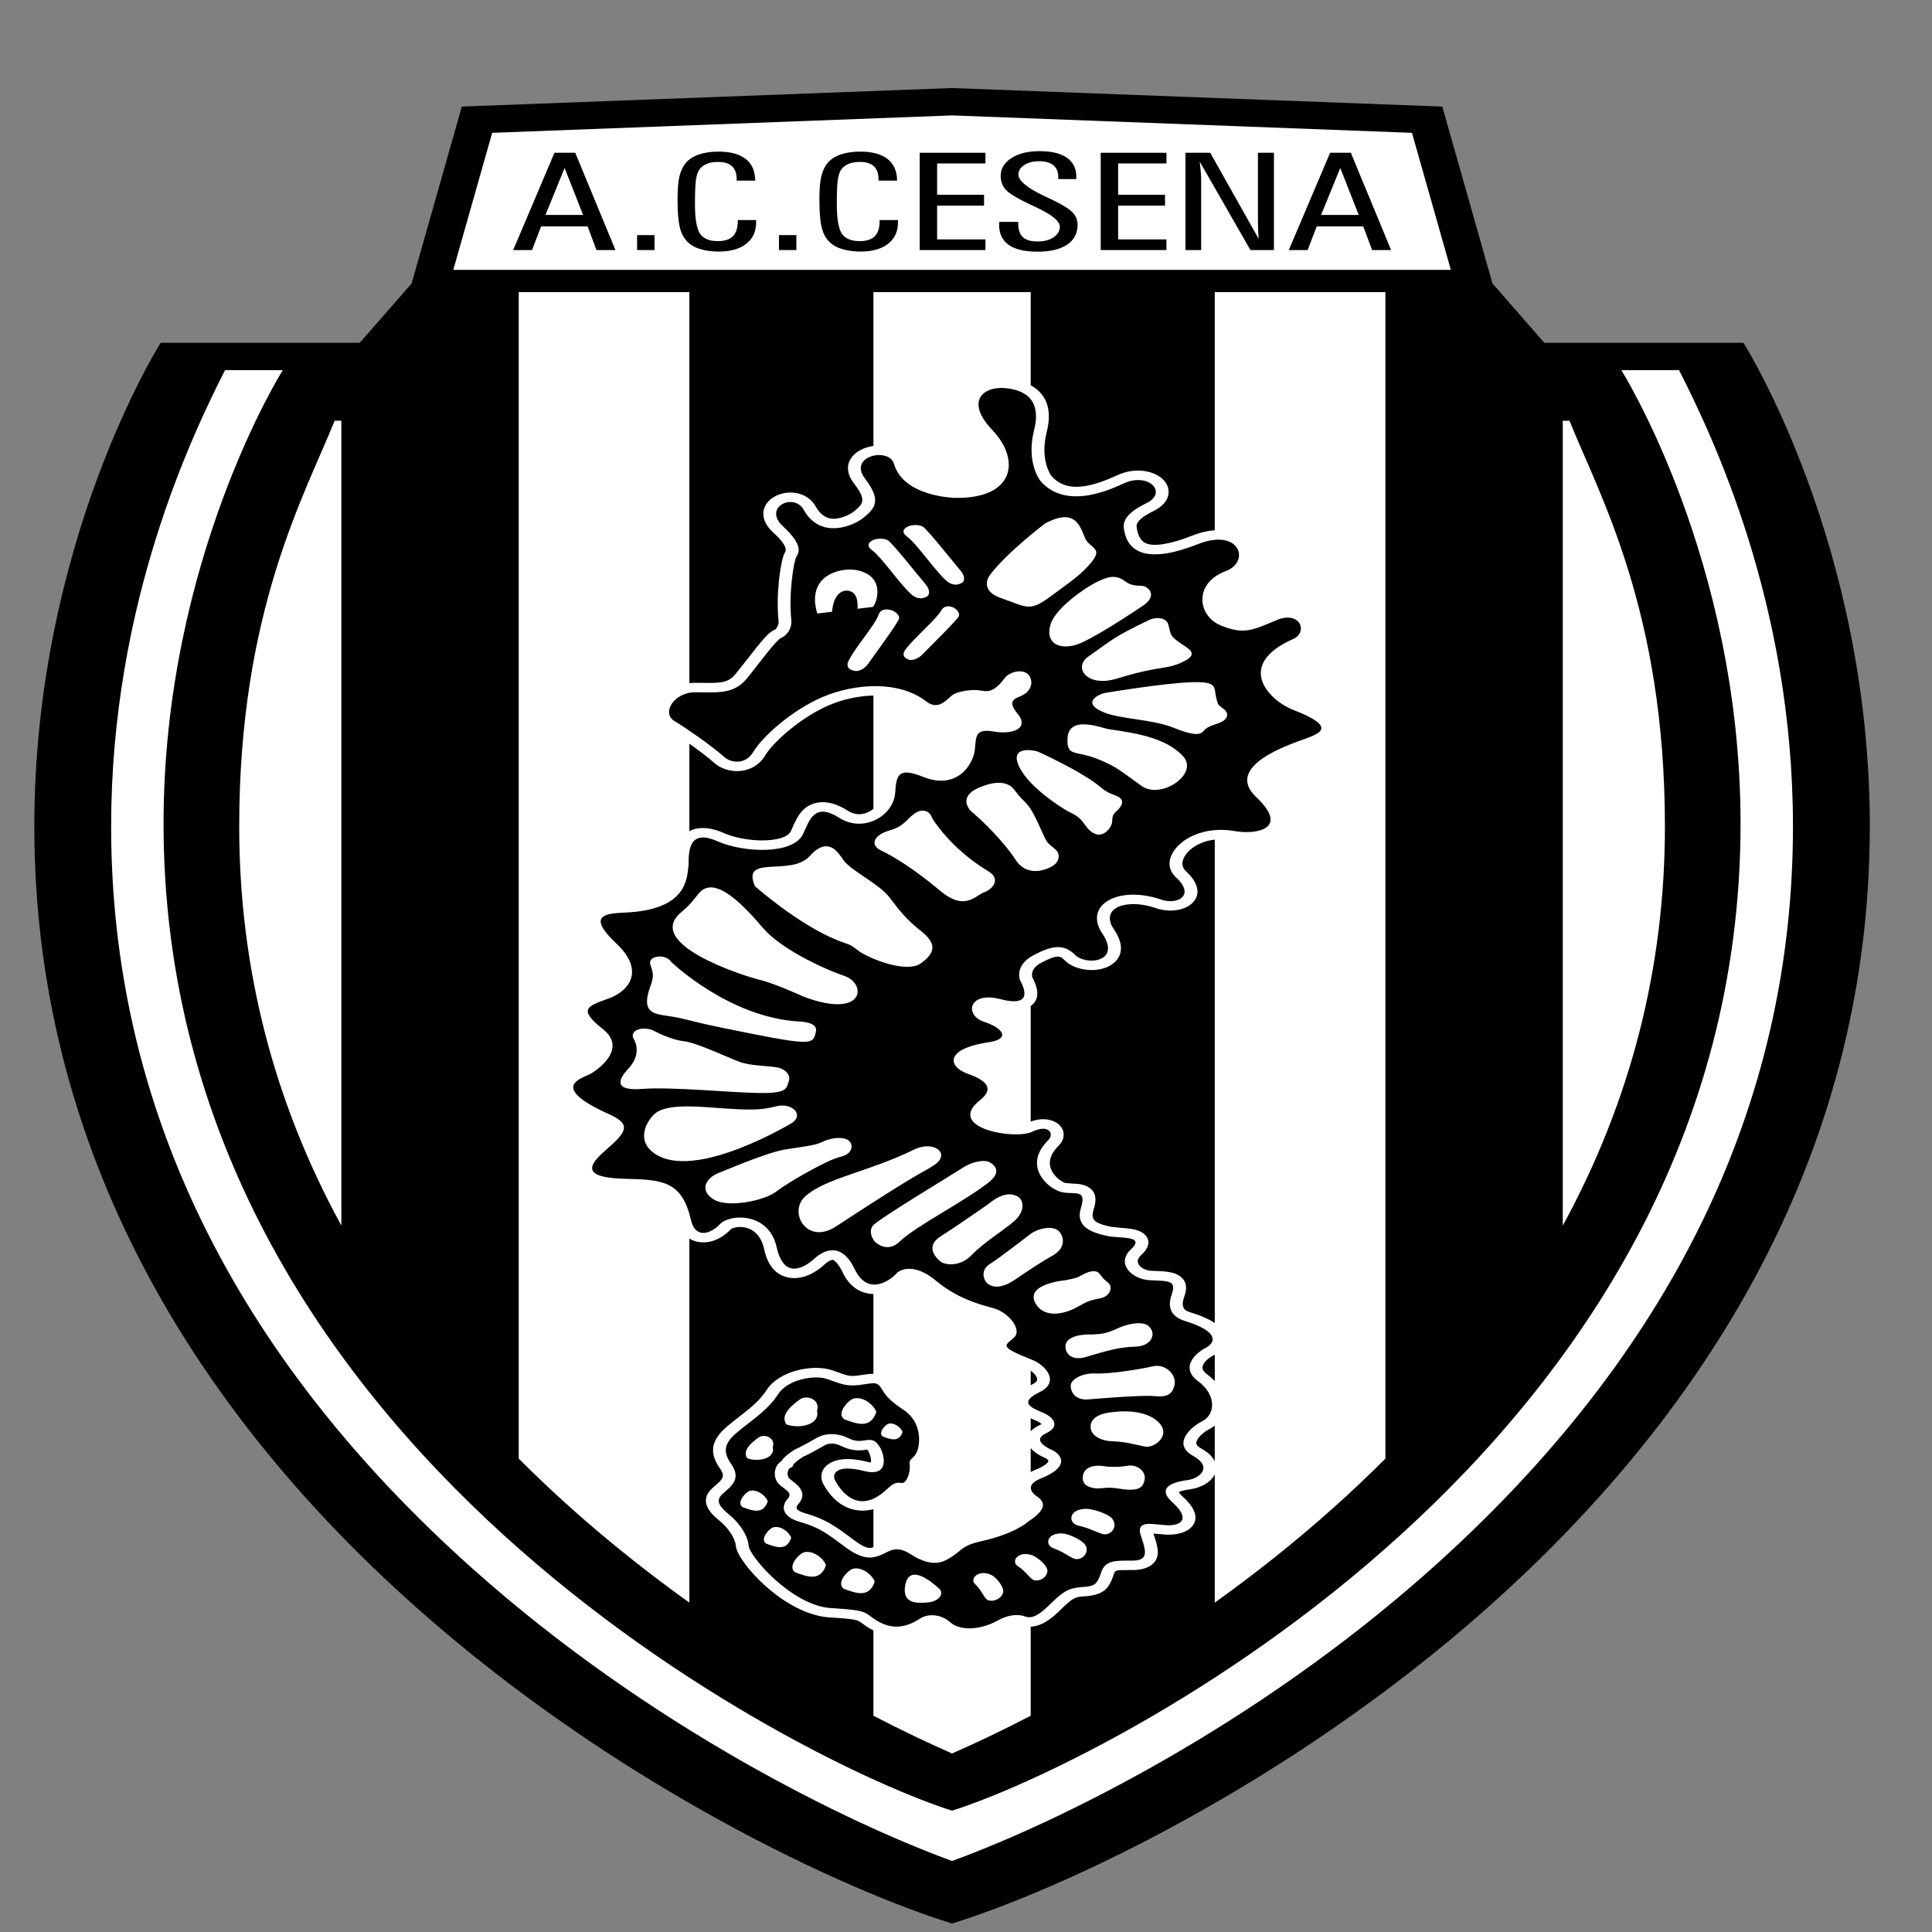 <svg height="1000" viewBox="0 0 1000 1000" width="1000" xmlns="http://www.w3.org/2000/svg"><rect x="0" y="0" width="1000" height="1000" fill="#808080" stroke="none"/><g transform="matrix(6.12 0 0 4.524 -1386.054 -1275.442)"><path d="m 307 502 c 17.973 -7.52 77.618 -47.829 77.618 -125.519 c 0 -32.546 -10.685 -55.33 -10.685 -55.33 h -16.84 l -4.387 -6.792 l -4.245 -20.236 L 307 292 l -41.462 2.123 l -4.245 20.236 l -4.388 6.792 h -16.839 c 0 0 -10.684 22.784 -10.684 55.33 c 0 77.69 59.646 117.999 77.618 125.519"/><path d="m 349.184 312.804 c -.936 -4.457 -2.729 -13 -3.287 -15.679 c -4.256 -.219 -38.598 -1.977 -38.896 -1.992 c -.299 .015 -34.641 1.773 -38.896 1.992 c -.561 2.678 -2.353 11.22 -3.288 15.677 z" fill="#fff"/><path d="m 307 494.844 c 8.721 -4.298 25.52 -15.283 40.542 -33.433 c 20.289 -24.513 30.577 -53.087 30.577 -84.93 c 0 -25.471 -6.822 -44.715 -9.633 -52.201 h -4.883 c 0 0 10.084 21.636 10.084 51.883 c 0 71.64 -54.446 107.726 -66.688 112.925 c -12.24 -5.199 -66.687 -41.285 -66.687 -112.925 c 0 -30.247 10.083 -51.883 10.083 -51.883 h -4.882 c -2.811 7.486 -9.634 26.729 -9.634 52.201 c 0 31.843 10.288 60.417 30.577 84.93 c 15.024 18.15 31.822 29.135 40.544 33.433" fill="#fff"/><path d="m 270.349 448.811 c 1.422 1.922 2.902 3.822 4.452 5.693 c 3.293 3.979 6.659 7.563 9.982 10.785 v -149.94 h -14.434 z m 73.299 -133.462 h -14.431 v 149.94 c 3.322 -3.223 6.688 -6.807 9.98 -10.785 c 1.551 -1.871 3.03 -3.771 4.452 -5.693 v -133.46 z m -43.299 162.88 c 2.406 1.689 4.649 3.131 6.651 4.317 c 2.002 -1.186 4.246 -2.628 6.65 -4.317 v -162.88 h -13.301 z" fill="#fff"/><path d="m 359.217 330.066 h -.566 v 92.085 c 5.74 -14.223 8.639 -29.485 8.639 -45.669 c -.001 -24.624 -5.528 -37.876 -8.073 -46.416 m -112.506 46.415 c 0 16.185 2.898 31.448 8.639 45.669 v -92.085 h -.567 c -2.546 8.541 -8.072 21.793 -8.072 46.416" fill="#fff"/><path d="m 308.56 326.638 c -.547 .927 -.822 2.572 .975 5.139 c 1.148 1.64 1.497 3.53 .865 4.701 c -.625 1.157 -2.064 1.361 -3.161 1.328 c -.14 -.005 -3.475 -.16 -4.09 -3.025 c -.201 -.94 -.869 -1.62 -1.787 -1.816 c -.999 -.214 -2.074 .195 -2.677 1.017 c -.655 .893 -.65 2.075 .012 3.242 c 1.103 1.943 .773 2.328 .049 3.172 c -.31 .363 -1.205 .99 -1.964 .869 c -.525 -.084 -.97 -.561 -1.325 -1.418 c -.393 -.949 -1.16 -1.534 -2.053 -1.566 c -.868 -.031 -1.692 .475 -2.1 1.291 c -.496 .992 -.288 2.21 .558 3.26 c 1.303 1.616 1.094 2.1 .982 2.36 c -.326 .768 -.762 4.62 -.519 7.759 c .041 .528 -.202 .938 -.306 1.012 c -.536 .307 -1.034 1.117 -2.319 3.355 l -.999 1.704 c -.629 1.023 -1.199 1.064 -2.755 1.035 l -.665 -.009 c -1.591 0 -2.712 1.151 -3.115 2.293 c -.403 1.138 -.144 2.26 .679 2.925 c .792 .64 2.956 2.634 4.098 4.005 c .531 .635 1.387 .972 2.184 .86 c .513 -.072 1.464 -.401 2.074 -1.784 c .654 -1.482 3.031 -4.386 5.419 -5.751 c 2.287 -1.308 5.467 -1.711 7.417 .332 c .498 .523 1.05 .775 1.64 .753 c .947 -.037 1.557 -.787 1.922 -1.237 l .172 -.206 c .201 -.185 1.061 -.35 1.384 -.258 c .897 .257 1.569 .005 2.114 -.461 c -.074 .122 -.145 .246 -.189 .401 c -.048 .173 -.068 .345 -.068 .512 c 0 .645 .314 1.238 .576 1.659 c .18 .287 .217 .462 .217 .514 v .008 c -.031 -.02 -.423 .1 -1.054 -.049 c -.312 -.073 -1.258 -.296 -2.006 .258 c -.753 .559 -.811 1.496 -.866 2.324 l -.033 .478 c -.076 .893 -.563 2.034 -1.248 2.407 c -.147 .079 -.595 .323 -1.505 -.165 c -.911 -.487 -1.963 -.917 -2.856 -.409 c -1.013 .577 -1.074 1.909 -1.126 3.083 c -.047 1.084 -.642 2.083 -1.447 2.431 c -.509 .22 -1.009 .122 -1.489 -.29 c -.356 -.306 -1.436 -1.236 -2.635 -.901 c -1.226 .344 -1.664 1.69 -2.052 2.876 l -.103 .317 c -.05 .146 -.199 .595 -.971 .881 c -1.258 .464 -3.367 .192 -4.702 -.608 c -1.079 -.647 -2.01 -.758 -2.769 -.329 c -1.301 .737 -1.306 2.616 -1.306 3.869 c -.001 -.014 -.019 .217 -.019 .217 c -.121 1.701 -.287 4.033 -4.398 4.254 c -.812 .045 -2.322 .128 -2.855 1.307 c -.557 1.23 .393 2.701 1.391 3.976 c .885 1.127 1.244 2.19 1.04 3.076 c -.154 .671 -.639 1.248 -1.329 1.584 l -.126 .061 c -1.031 .5 -2.006 .973 -2.201 2.03 c -.189 1.022 .476 1.981 1.533 3.109 c .406 .433 .571 .855 .52 1.328 c -.107 1 -1.13 1.994 -1.491 2.242 c -.003 .002 -.165 .098 -.165 .098 c -.533 .307 -1.642 .947 -1.656 2.238 c -.014 1.286 1.08 2.526 3.547 4.019 c .668 .403 .741 .614 .742 .616 c .029 .316 -.926 1.447 -1.439 2.056 c -.726 .86 -1.63 2.146 -1.092 3.353 c .562 1.262 2.234 1.483 3.795 1.532 c 2.833 .089 3.787 .117 4.411 3.778 c .288 1.697 1.093 2.225 1.717 2.365 c .926 .213 1.916 -.315 2.716 -1.444 c .105 -.147 .589 -.358 1.142 -.232 c .854 .196 1.451 1.068 1.68 2.455 c .117 .711 .471 2.872 2.056 3.289 c .986 .26 2.071 -.273 3.056 -1.496 c .325 -.408 .621 -.553 .684 -.541 c .003 0 .391 .141 .839 1.414 c .545 1.547 1.376 2.387 2.471 2.5 c 1.505 .151 2.684 -1.229 3.013 -1.775 c -.02 .029 .036 -.022 .169 -.018 c .134 .003 .636 .087 1.432 .987 c 1.961 2.219 4.012 2.975 5.239 3.427 c .733 .272 1.323 1.267 1.323 1.657 c 0 .027 -.003 .052 -.008 .072 c -.01 .003 -.159 .173 -.159 .173 c -.297 .334 -.689 .774 -.689 1.382 c 0 .082 .008 .167 .024 .256 c .15 .861 .948 1.375 2.731 2.342 c .469 .254 .896 .838 .914 1.248 v .036 c 0 .107 -.03 .304 -.381 .535 c -.631 .422 -1.457 1.089 -1.457 2.062 c 0 .022 0 .045 0 .065 c .043 1.089 1.08 1.673 1.766 2.06 c .316 .181 .421 .346 .44 .395 c -.022 0 -.082 .06 -.193 .129 c -.874 .547 -1.012 1.243 -1.012 1.624 c 0 .009 0 .017 0 .025 c .017 1.055 .985 1.776 1.561 2.115 c .078 .045 .228 .207 .228 .323 v .003 c -.004 .143 -.25 .545 -1.15 1.032 c -1.042 .564 -1.335 1.284 -1.4 1.79 c -.01 .081 -.015 .162 -.015 .244 c 0 .623 .3 1.242 .862 1.764 c .142 .133 .162 .195 .162 .197 c -.002 0 -.032 .33 -.862 1.064 l -.065 .058 l -.068 .082 c -.008 .011 -.955 1.149 -3.447 1.898 c -1.348 .402 -1.859 .891 -2.39 1.486 l -.376 .391 c -.698 .623 -.985 .879 -2.178 -.164 c -1.668 -1.459 -2.889 -.629 -3.476 -.229 l -.277 .178 c -.361 .2 -.649 .359 -1.694 -.684 l -.277 -.278 c -1.318 -1.327 -2.187 -2.201 -3.947 -2.873 c -.372 -.143 -.619 -.33 -.679 -.514 c -.013 -.039 -.017 -.079 -.017 -.119 c 0 -.129 .055 -.262 .113 -.35 c .272 -.407 .376 -.773 .376 -1.101 c 0 -.716 -.499 -1.235 -.813 -1.562 l -.283 -.301 c -.082 -.094 -.154 -.312 -.154 -.576 c 0 -.035 .002 -.073 .005 -.111 c .022 -.284 .118 -.453 .159 -.486 l .243 -.199 l .142 -.388 l -.035 .108 c .001 -.004 .159 -.307 .794 -.848 c .249 -.143 .736 -.463 1.838 -1.322 c .426 -.33 .979 -.18 1.323 .048 c .959 .644 1.608 .583 2.244 .457 c 0 0 .012 -.002 .014 -.002 c .055 .101 .111 .204 .111 .204 c .13 .293 .217 .783 .217 1.113 c 0 .064 -.015 .098 -.022 .146 c -.061 -.008 -.099 -.005 -.231 -.051 c -1.937 -.672 -2.93 -.198 -3.422 .316 c -.54 .565 -.676 1.42 -.354 2.229 c .409 1.018 1.335 2.758 2.948 2.994 c 1.109 .164 2.19 -.401 3.214 -1.682 c .001 0 .225 -.248 .348 -.388 c .414 .032 .768 -.088 1.046 -.343 c .678 -.62 .912 -2.092 .82 -2.913 c .014 -.027 .556 -1.003 .556 -1.003 c .394 -1.18 .564 -4.196 -1.425 -5.977 c -1.114 -.998 -1.332 -1.483 -1.522 -1.912 l -.244 -.492 c -.658 -1.148 -1.664 -.946 -2.33 -.813 l -.586 .108 c -.607 .092 -.807 -.007 -1.544 -.362 l -.51 -.242 c -1.677 -.773 -4.535 .055 -5.572 2.245 c -.584 1.235 -1.413 2.105 -2.372 3.114 l -.545 .576 c -1.231 1.32 -2.326 2.816 -1.028 5.291 c .48 .921 .193 1.257 -.376 1.925 l -.298 .36 c -1.247 1.604 .084 3.082 .654 3.715 c .629 .701 1.295 1.865 1.363 2.884 c .115 1.748 4.037 7.854 7.981 8.163 c 2.204 .174 2.326 .298 2.619 .6 l .566 .533 c 1.655 1.378 3.426 1.311 5.12 -.195 c .105 -.093 .215 -.131 .349 -.119 c .227 .02 .479 .174 .673 .418 c .991 1.24 3.272 1.639 5.547 -.069 c .414 -.311 .867 -.446 1.103 -.328 c 1.611 .802 2.808 -.793 3.681 -1.958 c .918 -1.223 1.18 -1.244 1.813 -1.296 c 1.787 -.148 2.142 -1.058 2.513 -2.537 c .112 -.454 .12 -.479 1.313 -.478 h .223 c .301 0 1.215 0 1.784 -.735 c .29 -.376 .399 -.816 .399 -1.318 c 0 -.603 -.16 -1.292 -.359 -2.062 c 0 0 -.008 -.039 -.01 -.049 c .162 .014 .328 .028 .328 .028 l .715 .083 c 1.054 .074 1.914 -.326 2.301 -1.072 c .145 -.277 .215 -.572 .215 -.887 c 0 -.709 -.363 -1.51 -1.087 -2.397 c -.25 -.305 -.304 -.447 -.321 -.514 c .1 -.07 .358 -.205 .969 -.317 c .845 -.154 1.873 -.83 2.136 -1.948 c .032 -.141 .06 -.314 .06 -.512 c 0 -.607 -.249 -1.439 -1.304 -2.232 c -.36 -.271 -.386 -.483 -.386 -.588 c 0 -.009 .003 -.017 .003 -.022 c .01 -.522 .579 -1.224 1.122 -1.601 c .724 -.5 1.191 -1.369 1.285 -2.384 c .011 -.126 .016 -.252 .016 -.378 c 0 -1.243 -.542 -2.515 -1.494 -3.466 c -.345 -.344 -.408 -.609 -.408 -.795 c 0 -.026 .002 -.051 .004 -.075 c .039 -.464 .465 -.991 .863 -1.272 c .697 -.486 1.083 -1.167 1.083 -1.898 c 0 -.072 -.005 -.147 -.012 -.221 c -.123 -1.142 -1.104 -2.08 -3 -2.871 c -.23 -.096 -.609 -.252 -.609 -.947 c 0 -.209 .034 -.469 .12 -.793 c .085 -.321 .161 -.686 .161 -1.053 c 0 -.387 -.086 -.775 -.335 -1.115 c -.527 -.721 -1.401 -.767 -2.327 -.813 l -.3 -.016 c -.428 -.024 -.867 -.327 -1.045 -.721 c -.055 -.119 -.081 -.24 -.081 -.362 c 0 -.229 .095 -.464 .28 -.699 c .174 -.222 .625 -.792 .625 -1.464 c 0 -.185 -.037 -.38 -.119 -.577 c -.392 -.915 -1.432 -1.017 -2.271 -1.097 l -.839 -.122 c -1.031 -.317 -1.495 -.605 -1.495 -1.319 c 0 -.171 .026 -.365 .078 -.592 c .091 -.398 .165 -.805 .165 -1.19 c 0 -.429 -.091 -.83 -.35 -1.171 c -.463 -.612 -1.156 -.641 -1.614 -.659 l -.576 -.069 c -.224 -.067 -.899 -.612 -1.187 -1.496 c -.086 -.265 -.131 -.535 -.131 -.806 c 0 -.646 .25 -1.303 .741 -1.961 c .286 -.379 .427 -.83 .427 -1.267 c 0 -.458 -.156 -.901 -.467 -1.233 c -.248 -.267 -1.182 -1.052 -2.792 -.006 c -.493 .305 -2.745 .055 -3.435 -.781 c -.09 -.108 -.326 -.397 .418 -1.194 c .744 -.798 1.043 -1.613 .888 -2.425 c -.177 -.922 -.914 -1.678 -2.252 -2.311 c -.422 -.199 -.582 -.47 -.569 -.564 c .014 -.127 .422 -.674 2.129 -1.014 c 1.629 -.326 1.912 -1.31 1.959 -1.717 c .117 -1.025 -.672 -1.994 -2.16 -2.662 c -.362 -.162 -.42 -.484 -.367 -.613 c .043 -.106 .373 -.17 .943 .031 c 1.332 .477 2.326 .389 2.953 -.259 c .385 -.401 .525 -.902 .525 -1.422 c 0 -.638 -.21 -1.295 -.427 -1.849 c -.006 -.034 -.024 -.126 -.024 -.264 c 0 -.333 .106 -.898 .73 -1.348 c 1.481 -1.069 1.677 -.804 2.031 -.322 c .811 1.11 2.477 1.456 3.633 .752 c .482 -.294 1.944 -1.472 .533 -4.294 c -.474 -.95 -.453 -1.796 .057 -2.321 c .578 -.594 1.891 -.853 3.518 -.093 c 1.1 .513 2.381 .275 3.043 -.569 c .359 -.456 1.026 -1.726 -.531 -3.675 c -.502 -.627 -.273 -1.496 .11 -2.099 c .595 -.936 1.94 -1.873 3.792 -1.433 c 1.418 .339 3.201 .129 3.988 -1.1 c .734 -1.146 .371 -2.66 -1.076 -4.501 c -.672 -.858 -.542 -1.416 -.501 -1.6 c .36 -1.556 3.151 -2.903 4.069 -3.346 l .289 -.141 c .697 -.349 1.867 -.934 1.877 -2.134 c .008 -1.059 -.881 -1.976 -2.981 -3.071 c -.838 -.438 -2.097 -1.747 -2.138 -3.171 c -.033 -1.116 .71 -2.138 2.207 -3.037 c 1.252 -.75 1.451 -2.358 .851 -3.387 c -.552 -.948 -1.796 -1.517 -3.329 -.649 l -.387 .219 c -1.637 .934 -1.977 1.128 -3.292 .384 c -.615 -.347 -1.015 -1.187 -.99 -2.09 c .013 -.463 .169 -1.604 1.373 -2.206 c 1.004 -.502 1.662 -1.516 1.72 -2.647 c .051 -1.06 -.435 -2.047 -1.27 -2.575 c -.584 -.369 -1.852 -.832 -3.801 .213 c -1.752 .941 -3.156 1.262 -3.852 .882 c -.582 -.317 -.771 -1.223 -.824 -1.927 c -.043 -.531 .432 -1.126 1.41 -1.768 c 1.438 -.94 1.565 -2.446 .948 -3.447 c -.657 -1.066 -2.247 -1.682 -3.897 -.723 c -.002 0 -.231 .14 -.231 .14 c -2.689 1.659 -4.366 1.657 -5.437 -.004 c -.022 -.04 -1.002 -1.776 -.394 -5.037 c .373 -1.999 .159 -3.551 -.635 -4.614 c -.637 -.854 -1.596 -1.353 -2.85 -1.484 c -1.246 -.125 -2.376 .407 -2.961 1.397" fill="#fff"/><path d="m 285.281 361.131 c 1.821 0 3.222 .281 4.342 -1.54 c .988 -1.607 2.453 -4.412 2.941 -4.693 c .492 -.281 .912 -1.121 .841 -2.031 c -.238 -3.076 .211 -6.722 .42 -7.214 c .21 -.489 .631 -1.33 -1.12 -3.501 c -1.751 -2.171 .911 -3.922 1.751 -1.89 c 1.435 3.468 4.273 1.82 5.112 .839 c .84 -.98 1.542 -1.82 .072 -4.412 c -1.472 -2.591 2.031 -3.642 2.451 -1.682 c .805 3.761 5.116 3.881 5.116 3.881 c 5.048 .151 5.63 -4.284 3.215 -7.732 c -2.414 -3.449 -.654 -5.005 .983 -4.832 c 1.577 .165 3.222 1.12 2.532 4.822 c -.705 3.779 .547 5.823 .547 5.823 c 2.283 3.537 6.332 .674 7.123 .213 c 2.053 -1.192 3.664 1.118 1.813 2.328 c -.773 .509 -2 1.451 -1.898 2.759 c .25 3.146 2.268 4.063 6.272 1.914 c 3.555 -1.906 4.464 2.03 2.353 3.087 c -2.703 1.349 -2.418 5.086 -.432 6.207 c 1.983 1.122 2.758 .518 4.742 -.603 c 1.984 -1.121 2.684 1.389 1.391 2.164 c -4.996 2.998 -1.996 7.062 -.014 8.097 c 3.693 1.926 2.328 2.673 1.121 3.276 c -1.204 .604 -7.064 3.102 -4.225 6.726 c 2.848 3.621 0 4.31 -1.809 3.879 c -3.979 -.945 -6.727 3.103 -5.002 5.261 c 1.725 2.154 .089 3.191 -1.207 2.585 c -3.635 -1.697 -6.638 .606 -5 3.88 c 1.639 3.279 -1.381 3.708 -2.326 2.415 c -.951 -1.293 -1.986 -1.034 -3.535 .087 c -1.552 1.121 -1.121 2.758 -1.121 2.758 c 1.129 2.831 -.431 2.674 -1.641 2.242 c -2.658 -.948 -3.102 1.815 -1.381 2.59 c 1.726 .773 2.157 1.982 .432 2.327 c -3.864 .773 -3.448 2.846 -1.81 3.621 c 1.64 .774 2.239 1.725 1.034 3.017 c -2.969 3.188 2.935 4.57 4.398 3.623 c 1.465 -.949 1.895 .257 1.379 .947 c -2.238 2.984 0 5.605 1.123 5.947 c 1.121 .346 2.154 -.43 1.635 1.813 c -.514 2.243 1.037 2.846 2.158 3.19 c 1.121 .346 3.361 -.086 2.071 1.552 c -1.296 1.64 .083 3.448 1.636 3.534 c 1.549 .088 2.243 0 1.811 1.64 c -.433 1.64 .083 2.586 1.121 3.017 c 2.971 1.239 2.586 2.502 1.722 3.104 c -.859 .607 -2.154 2.243 -.603 3.795 c 1.554 1.552 1.468 3.795 .345 4.57 c -1.119 .776 -2.501 2.673 -.774 3.967 c 1.721 1.294 .519 2.587 -.432 2.761 c -.95 .171 -2.848 .688 -1.295 2.583 c 1.553 1.897 .693 2.675 -.516 2.588 c -1.207 -.084 -2.672 -.69 -2.156 1.294 c .52 1.983 .52 2.758 -.775 2.758 c -1.296 0 -2.24 -.086 -2.586 1.295 c -.348 1.379 -.52 1.637 -1.552 1.722 c -1.038 .087 -1.554 .345 -2.591 1.728 c -1.032 1.377 -1.633 1.983 -2.328 1.639 c -.688 -.346 -1.551 -.088 -2.238 .43 c -1.707 1.28 -3.363 1.121 -4.052 .259 c -.689 -.864 -1.811 -1.12 -2.587 -.432 c -1.503 1.337 -2.674 1.032 -3.706 .173 c -1.034 -.861 -.516 -1.123 -3.794 -1.38 c -3.277 -.257 -6.899 -5.863 -6.984 -7.155 c -.087 -1.293 -.862 -2.672 -1.639 -3.535 c -.775 -.863 -1.206 -1.554 -.601 -2.328 c .601 -.779 1.722 -1.637 .775 -3.451 c -.948 -1.81 -.346 -2.756 .861 -4.049 c 1.207 -1.295 2.33 -2.33 3.105 -3.969 c .775 -1.639 3.018 -2.24 4.139 -1.724 c 1.121 .517 1.55 .86 2.672 .692 c 1.122 -.174 1.466 -.433 1.811 .168 c .345 .606 .345 1.209 1.983 2.676 c 1.639 1.467 1.379 4.053 1.121 4.828 c -.259 .775 -.69 .689 -.605 1.464 c .086 .776 -.258 2.157 -.688 2.071 c -.432 -.086 -.604 -.086 -1.294 .776 c -2.476 3.093 -3.965 -.175 -4.311 -1.036 c -.345 -.861 .174 -1.898 2.415 -1.121 c 2.24 .774 1.724 -1.896 1.379 -2.673 c -.345 -.775 -.604 -.946 -1.121 -.86 c -.518 .084 -.863 .258 -1.638 -.261 c -.777 -.518 -1.811 -.603 -2.587 0 c -1.511 1.177 -1.811 1.296 -1.811 1.296 c -1.046 .87 -1.169 1.352 -1.169 1.352 c -.707 .548 -.786 2.039 -.156 2.746 c .627 .707 1.098 .943 .627 1.648 c -.471 .709 -.549 1.965 1.099 2.592 c 1.649 .627 2.356 1.412 3.846 2.906 c 1.493 1.489 2.278 1.256 2.985 .863 c .706 -.393 1.256 -1.18 2.513 -.08 c 1.976 1.729 2.906 .785 3.61 .158 c .707 -.629 .785 -1.18 2.357 -1.649 c 2.926 -.877 3.987 -2.263 3.987 -2.263 c 1.622 -1.432 1.388 -2.245 .72 -2.865 c -.668 -.621 -.814 -1.433 .332 -2.053 c 2.725 -1.475 1.526 -2.913 .953 -3.247 c -.572 -.335 -1.668 -1.192 -.523 -1.91 c 1.145 -.715 .809 -1.764 -.287 -2.386 c -1.098 -.619 -1.957 -1.193 -.24 -2.342 c 1.725 -1.146 .527 -3.051 -.617 -3.674 c -2.818 -1.526 -2.392 -1.574 -1.576 -2.531 c .766 -.902 -.433 -2.911 -1.719 -3.389 c -1.18 -.435 -3.055 -1.1 -4.869 -3.152 c -1.815 -2.055 -3.057 -1.286 -3.343 -.809 c -.287 .477 -2.339 2.861 -3.533 -.529 c -1.194 -3.389 -2.817 -1.907 -3.389 -1.191 c -.576 .715 -2.532 2.77 -3.2 -1.289 c -.668 -4.059 -3.962 -3.82 -4.774 -2.674 c -.812 1.147 -2.101 1.766 -2.482 -.477 c -.749 -4.395 -2.389 -4.584 -5.444 -4.679 c -3.056 -.097 -3.724 -.955 -1.908 -3.104 c 1.813 -2.149 2.481 -3.057 .428 -4.297 c -5.158 -3.121 -2.29 -4.106 -1.672 -4.537 c .623 -.428 3.296 -2.911 1.147 -5.201 c -2.149 -2.293 -1.289 -2.627 .477 -3.487 c 1.767 -.859 3.104 -3.198 .668 -6.302 c -2.434 -3.104 -1.097 -3.436 .67 -3.533 c 5.349 -.289 5.307 -3.889 5.441 -5.538 c 0 -1.576 .048 -4.059 2.435 -2.626 c 2.207 1.323 6.446 1.576 7.258 -.86 c .563 -1.69 1.001 -3.582 3.057 -1.814 c 2.052 1.767 4.608 -.238 4.723 -2.912 c .098 -2.15 .337 -2.865 2.389 -1.768 c 2.85 1.528 4.202 -1.431 4.344 -3.101 c .12 -1.38 -.045 -2.485 1.577 -2.102 c 1.621 .382 3.103 -.334 2.005 -2.099 c -.765 -1.227 -.335 -1.624 .24 -1.911 c .571 -.287 1.207 -1.103 .858 -2.196 c -.336 -1.051 -1.67 -.765 -2.148 .095 c -.811 1.456 -1.337 1.623 -2.005 1.432 c -.669 -.19 -2.005 .048 -2.484 .573 c -.476 .526 -1.147 1.718 -2.148 .669 c -2.334 -2.447 -6.063 -2.053 -8.737 -.525 c -2.673 1.529 -5.156 4.631 -5.872 6.254 c -.716 1.623 -1.958 1.24 -2.436 .668 c -1.19 -1.427 -3.385 -3.454 -4.249 -4.153 c -1.124 -.911 -.066 -3.295 1.755 -3.295 m 29.578 -19.302 c 0 0 -3.105 3.166 -4.59 5.767 c 0 0 -1.178 1.798 .929 2.79 c 2.108 .992 2.358 1.55 4.034 -.125 c 1.672 -1.674 2.664 -2.542 3.531 -3.968 c .87 -1.426 .25 -1.55 -.308 -2.356 c -.559 -.806 -.559 -4.341 -3.596 -2.108 m 8.791 11.042 c -3.047 1.998 -2.871 2.034 -5.152 4.203 c -1.254 1.189 -.125 3.532 2.408 2.505 c 1.213 -.491 2.164 -.852 3.314 -1.116 c .87 -.199 1.545 -.264 2.436 -.901 c 1.169 -.835 .431 -1.342 -.271 -1.987 c -1.005 -.928 -.843 -.939 -1.088 -2.172 c -.167 -.866 -1.061 -.915 -1.647 -.532 m -.418 -3.875 c -.336 -.135 -.941 .11 -1.588 -.558 c -.865 -.891 -1.578 -.465 -2.5 .146 c -.854 .572 -3.373 2.879 -3.801 4.732 c -.563 2.451 1.01 3.145 2.66 2.112 c 1.715 -1.07 4.893 -3.978 4.893 -3.978 c 1.59 -1.284 .754 -2.286 .336 -2.454 m -3.373 14.444 c 1.42 .778 4.052 .766 5.839 1.732 c 1.551 .834 2.224 .941 2.561 .403 c .335 -.538 .673 -.605 1.345 -.941 c .674 -.338 .875 -1.012 .406 -1.55 c -.474 -.538 -.486 -.301 -.673 -1.347 c -.219 -1.2 .199 -1.884 -2.224 -1.749 c -2.426 .135 -7.217 1.227 -7.217 1.227 c -.605 .203 -1.97 1.168 -.037 2.225 m -1.743 1.359 c -.958 0 -1.31 .654 -1.352 1.591 c -.082 2.121 .654 1.388 2.43 2.316 c 1.777 .927 2.238 1.621 3.861 3.164 c 1.623 1.546 4.875 -1.406 3.473 -3.438 c -1.461 -2.117 -3.971 -2.622 -6.241 -3.073 c -.428 -.085 -1.25 -.56 -2.171 -.56 m -5.431 4.874 c .891 2.489 3.883 4.924 4.182 5.123 c .424 .281 .893 .562 1.27 1.314 c 1.295 2.594 2.229 .607 2.35 .142 c .141 -.552 -.063 -.929 .373 -1.456 c .527 -.64 .804 -1.32 .095 -1.786 c -.299 -.198 -.751 -.283 -1.361 -.987 c -1.575 -1.821 -5.311 -4.088 -5.311 -4.088 c -.329 -.19 -2.491 -.754 -1.598 1.738 m -3.893 5.289 c .731 .807 2.567 3.227 3.595 5.354 c 1.028 2.127 2.788 1.028 3.229 .588 c .44 -.44 .54 -1.206 .213 -1.675 c -.364 -.525 -.709 -.603 -1.024 -1.553 c -.867 -2.623 -1.104 -3.234 -1.613 -3.963 c -.355 -.511 -.303 -.322 -.952 -1.468 c -.794 -1.399 -2.497 -.439 -2.497 -.439 c -2.055 .881 -1.684 2.348 -.951 3.156 m -5.006 .082 c -.67 .669 -.859 1.432 -2.101 1.909 c -1.241 .478 -1.717 1.623 -.668 2.291 c 1.05 .668 2.864 2.194 4.966 4.583 c 2.1 2.388 2.959 .572 3.722 .191 c .763 -.382 1.432 -1.53 .382 -2.388 c -3.312 -2.71 -4.772 -6.109 -4.772 -6.109 c -.193 -.859 -.861 -1.147 -1.529 -.477 m -13.451 8.279 c 0 0 3.634 4.365 6.962 6.176 c 1.057 .575 .947 .322 1.763 1.177 c .866 .908 4.086 2.647 5.294 1.471 c 1.238 -1.208 1.385 -2.251 0 -3.726 c -1.238 -1.318 -1.765 -2.256 -2.647 -3.824 c -.881 -1.569 -3.284 -3.053 -3.921 -4.314 c -.442 -.871 -1.274 -2.745 -2.845 -.391 c -1.567 2.352 -5.81 -.262 -4.606 3.431 m -4.74 .798 c -.657 1.068 -.73 1.302 -1.511 2.188 c -3.178 3.599 5.206 7.239 6.613 7.708 c 1.407 .466 3.698 1.912 3.698 1.912 c 5.202 2.681 5.466 -1.446 3.468 -2.363 c -1.912 -.878 -5.36 -3.151 -6.778 -5.359 c -1.419 -2.208 -4.085 -6.378 -5.49 -4.086 m -4.116 8.123 c .209 .989 .365 1.199 0 2.552 c -.791 2.946 .209 3.124 1.563 3.383 c 1.354 .261 1.868 .601 4.218 1.253 c 7.915 2.186 7.967 2.133 8.226 .519 c .133 -.824 -.624 -1.093 -1.352 -1.146 c -5.991 -.427 -10.883 -6.821 -10.883 -6.821 c -.47 -.989 -1.979 -.729 -1.772 .26 m -1.406 8.539 c .416 .99 .366 2.238 -.468 3.438 c -.833 1.198 -1.248 2.551 1.197 2.29 c 2.449 -.259 7.444 .419 9.895 .468 c 2.497 .055 2.289 -.623 2.497 -1.354 c .195 -.68 -.311 -1.404 -.937 -1.56 c -.991 -.246 -2.238 -.156 -3.279 -.676 c -.957 -.478 -3.593 -2.19 -4.687 -2.343 c -1.094 -.157 -2.448 -1.145 -2.448 -1.145 c -.937 -.678 -2.187 -.107 -1.77 .882 m 12.082 7.707 c -1.252 .419 -1.926 .522 -5.416 .156 c -2.036 -.211 -4.112 -.312 -4.946 .781 c -.613 .805 -1.564 2.969 .051 4.479 c 3.439 3.217 11.664 -3.541 11.664 -3.541 c .99 -.99 -.104 -2.29 -1.353 -1.875 m -5.311 10.67 c 1.236 1.013 4.325 .111 5.279 -.898 c .955 -1.011 4.325 -3.65 5.448 -3.988 c 1.125 -.336 1.125 -1.572 .563 -1.965 c -.563 -.395 -1.573 -.111 -2.135 .28 c -.561 .392 -1.517 .504 -3.089 .843 c -1.573 .338 -5.187 2.463 -5.449 2.584 c -1.348 .618 -1.854 2.134 -.617 3.144 m 16.956 -5.717 c -3.91 2.594 -7.425 3.224 -9.2 5.339 c -1.512 1.802 .119 5.644 2.572 3.47 c 7.422 -6.568 7.259 -6.082 8.306 -7.018 c 1.482 -1.328 -.035 -2.882 -1.678 -1.791 m -3.518 8.743 c -.404 .809 .109 1.713 .232 1.854 c .113 .129 1.043 1.291 2.105 -.117 c 1.238 -1.641 5.505 -4.604 7.498 -6.737 c 1.281 -1.371 .236 -2.166 0 -2.326 c -.241 -.164 -1.168 -.25 -2.266 .716 c -.982 .862 -7.239 5.947 -7.569 6.61 m 4.232 -80.017 c -.449 -.315 -1.054 -.117 -1.155 -.06 c -.089 .052 -.897 .463 -.16 1.218 c .863 .878 2.196 3.627 3.275 4.989 c .693 .876 1.29 .36 1.413 .241 c .125 -.12 .28 -.642 -.185 -1.371 c -.421 -.653 -2.822 -4.76 -3.188 -5.017 m -2.957 1.56 c -.449 -.314 -1.055 -.115 -1.155 -.058 c -.089 .05 -.898 .462 -.16 1.217 c .862 .879 2.196 3.628 3.274 4.988 c .692 .876 1.292 .36 1.413 .241 c .126 -.12 .281 -.641 -.185 -1.371 c -.419 -.651 -2.822 -4.759 -3.187 -5.017 m .968 8.933 c .022 -.511 -.497 -.858 -.603 -.902 c -.095 -.04 -.915 -.425 -1.155 .545 c -.281 1.13 -1.93 3.639 -2.511 5.197 c -.374 1.001 .418 1.169 .592 1.198 c .175 .029 .72 -.14 1.092 -.89 c .334 -.672 2.567 -4.732 2.585 -5.148 m 5.056 -.262 c .092 -.467 -.319 -.869 -.407 -.925 c -.078 -.052 -.751 -.533 -1.108 .329 c -.417 1.003 -2.253 3.072 -2.999 4.424 c -.479 .868 .202 1.144 .351 1.196 c .153 .054 .662 -.021 1.103 -.656 c .398 -.571 2.981 -3.984 3.06 -4.368 m 2.487 67.284 c 0 0 -2.483 2.363 -4.014 3.676 c -1.478 1.268 -.245 2.686 .028 2.959 c .271 .271 1.535 .65 2.557 -.78 c 1.02 -1.427 2.451 -2.585 3.541 -3.811 c 1.09 -1.226 .87 -2.559 .344 -2.927 c -.546 -.38 -1.296 -.408 -2.456 .883 m 3.444 3.55 c 0 0 -2.586 2.705 -3.25 3.252 c -1.045 .855 -.453 2.115 -.261 2.303 c .39 .392 1.089 .684 2.373 -.5 c 1.276 -1.182 2.298 -2.08 3.107 -2.688 c 1.092 -.824 1.047 -2.033 .59 -2.76 c -.49 -.789 -1.872 -.396 -2.559 .393 m 3.077 5.166 c 0 0 -3.485 .399 -2.519 2.673 c .648 1.522 2.123 1.364 3.352 .511 c .864 -.6 .98 -.832 2.043 -1.094 c .991 -.245 1.124 -1.379 .756 -1.782 c -.635 -.694 -.464 -.617 -.793 -1.115 c -.187 -.284 -.631 -.366 -1.312 .125 c -.641 .466 -.616 .429 -1.527 .682 m 2.274 6.207 c 0 0 -2.645 -.207 -2.223 1.793 c .069 .326 .439 1.27 1.684 .779 c 1.648 -.649 2.726 -1.132 4.162 -1.176 c 1.437 -.045 1.869 -1.603 1.078 -2.42 c -.349 -.354 -1.266 -.457 -2.572 .333 c -.95 .576 -1.213 .617 -2.129 .691 m -.369 7.432 c 0 0 4.527 -.538 5.634 -.38 c 1.108 .159 1.54 -.249 1.698 -1.357 c .156 -1.107 -.793 -2.373 -1.821 -2.056 c -1.028 .316 -3.661 .9 -4.853 .822 c -1.184 -.08 -2.073 .705 -2.11 1.313 c -.046 .719 .323 1.752 1.452 1.658 m .229 3.251 c .057 .871 .817 1.478 1.805 1.532 c 1.361 .08 1.912 .39 2.805 .613 c .893 .221 2.561 -1.681 .668 -3.272 c -1.348 -1.136 -3.488 -.661 -3.488 -.661 c -.742 .076 -1.876 .506 -1.79 1.788 m -.66 5.523 c -.08 .744 .224 1.205 .933 1.369 c .71 .162 .896 -.215 2.163 .068 c 1.742 .393 2.017 -.238 2.132 -1.063 c .118 -.844 -.585 -1.775 -1.455 -1.558 c -.871 .216 -1.81 .083 -1.81 .083 c 0 0 -1.79 -.545 -1.963 1.101 m -.381 5.662 c 1.049 .314 1.73 .904 2.131 .985 c .598 .116 1.177 -.735 .81 -1.63 c -.261 -.652 -1.511 -1.191 -2.187 -1.273 c -1.601 -.06 -1.672 1.641 -.754 1.918 m -2.125 2.575 c .911 .446 1.447 1.091 1.809 1.224 c .527 .197 1.183 -.498 .984 -1.371 c -.142 -.637 -1.207 -1.32 -1.815 -1.496 c -1.461 -.294 -1.776 1.256 -.978 1.643 m -3.009 2.046 c .693 .631 1.005 1.344 1.287 1.553 c .413 .313 1.177 -.133 1.228 -.959 c .037 -.603 -.731 -1.483 -1.22 -1.793 c -1.221 -.64 -1.902 .651 -1.295 1.199 m -3.61 2.056 c .572 .746 .748 1.498 .988 1.756 c .356 .383 1.182 .078 1.383 -.723 c .143 -.588 -.455 -1.588 -.879 -1.986 c -1.089 -.842 -1.991 .307 -1.492 .953 m -5.891 .088 c -.334 2.273 1.103 2.113 1.929 2.021 c .83 -.092 1.45 -.967 .908 -1.606 c -.378 -.448 -2.452 -3.033 -2.837 -.415 m -2.611 -.46 c -.474 -1.206 -1.536 -1.737 -2.067 -1.206 c -.531 .529 -1.062 1.591 -.531 2.123 c 1.062 .531 2.124 1.062 2.607 -.744 c .002 -.058 -.001 -.115 -.009 -.173 m -4.123 -1.887 c -.473 -1.205 -1.537 -1.738 -2.068 -1.205 c -.53 .53 -1.06 1.593 -.53 2.123 c 1.061 .53 2.125 1.061 2.609 -.746 c 0 -.056 -.005 -.116 -.011 -.172 m -2.935 -3.113 c -.387 -.984 -1.25 -1.415 -1.683 -.984 c -.432 .433 -.864 1.3 -.432 1.73 c .865 .434 1.728 .867 2.124 -.607 c 0 -.048 -.003 -.094 -.009 -.139 m -1.987 -4.175 c -.385 -.978 -1.251 -1.416 -1.684 -.978 c -.432 .432 -.864 1.294 -.432 1.727 c .865 .432 1.731 .864 2.124 -.607 c .001 -.046 -.002 -.093 -.008 -.142 m 4.211 -10.373 c .234 -1.193 -.906 -1.765 -1.476 -1.193 c -.57 .57 -1.711 1.711 -1.141 2.851 c 1.141 .569 2.851 0 2.597 -1.486 c .01 -.054 .018 -.115 .02 -.172 m -3.748 4.163 c .196 -.998 -.752 -1.471 -1.227 -.998 c -.473 .479 -1.422 1.424 -.947 2.375 c .947 .472 2.37 0 2.158 -1.235 c .009 -.051 .015 -.097 .016 -.142 m 8.717 -4.04 c -.492 -1.252 -1.593 -1.803 -2.145 -1.252 c -.55 .551 -1.101 1.653 -.55 2.203 c 1.102 .553 2.203 1.102 2.707 -.774 c 0 -.057 -.004 -.117 -.012 -.177 m 2.229 2.338 c -.305 -.773 -.984 -1.114 -1.323 -.773 c -.34 .34 -.68 1.021 -.34 1.358 c .679 .344 1.358 .681 1.67 -.479 c 0 -.033 -.001 -.07 -.007 -.106 m -5.948 -93.779 c .118 -2.083 .948 -2.695 1.619 -2.301 c .672 .395 .532 1.965 .532 1.965 l 1.313 -.217 c .328 -.563 .821 -2.735 -.474 -3.761 c -1.291 -1.028 -3.325 -.424 -4.057 1.076 c -.729 1.5 -.177 3.444 -.177 3.444 z"/><path d="m 276.925 310.538 l -.746 -2.707 h -3.937 l -.769 2.707 h -1.591 l 3.491 -11.131 h 1.758 l 3.4 11.131 z m -4.314 -4.02 h 3.183 l -1.562 -5.376 z"/><path d="M 281.099 310.537 L 281.099 308.826" fill="none" stroke="#000" stroke-width="1.473"/><path d="m 290.43 307.104 v .249 c 0 1.056 -.28 1.879 -.839 2.471 c -.559 .591 -1.337 .886 -2.334 .886 c -.474 0 -.915 -.068 -1.325 -.203 c -.411 -.136 -.742 -.322 -.994 -.559 c -.422 -.387 -.72 -.945 -.895 -1.674 c -.173 -.73 -.26 -1.911 -.26 -3.545 c 0 -1.142 .054 -2.02 .162 -2.633 c .108 -.614 .29 -1.127 .548 -1.539 c .251 -.412 .615 -.729 1.09 -.951 c .476 -.221 1.028 -.332 1.657 -.332 c 1.011 0 1.782 .284 2.314 .85 c .531 .566 .796 1.39 .796 2.472 h -1.566 v -.165 c 0 -.663 -.132 -1.158 -.396 -1.485 c -.265 -.327 -.664 -.49 -1.199 -.49 c -.336 0 -.632 .066 -.887 .196 c -.254 .131 -.459 .322 -.615 .573 c -.157 .252 -.268 .632 -.333 1.142 c -.066 .51 -.098 1.479 -.098 2.906 c 0 1.684 .142 2.812 .427 3.385 c .285 .573 .788 .859 1.508 .859 c .575 0 .999 -.187 1.274 -.561 c .275 -.375 .412 -.949 .412 -1.723 v -.128 h 1.553 z"/><path d="M 293.096 310.537 L 293.096 308.826" fill="none" stroke="#000" stroke-width="1.473"/><path d="m 302.427 307.104 v .249 c 0 1.056 -.28 1.879 -.838 2.471 c -.56 .591 -1.337 .886 -2.334 .886 c -.474 0 -.915 -.068 -1.326 -.203 c -.41 -.136 -.741 -.322 -.993 -.559 c -.423 -.387 -.721 -.945 -.896 -1.674 c -.173 -.73 -.26 -1.911 -.26 -3.545 c 0 -1.142 .054 -2.02 .162 -2.633 c .108 -.614 .29 -1.127 .548 -1.539 c .251 -.412 .615 -.729 1.09 -.951 c .477 -.221 1.028 -.332 1.657 -.332 c 1.012 0 1.783 .284 2.314 .85 c .531 .566 .797 1.39 .797 2.472 h -1.567 v -.165 c 0 -.663 -.132 -1.158 -.396 -1.485 c -.265 -.327 -.663 -.49 -1.197 -.49 c -.338 0 -.634 .066 -.889 .196 c -.254 .131 -.459 .322 -.615 .573 c -.157 .252 -.267 .632 -.333 1.142 c -.066 .51 -.098 1.479 -.098 2.906 c 0 1.684 .143 2.812 .427 3.385 c .285 .573 .788 .859 1.508 .859 c .575 0 1 -.187 1.275 -.561 c .274 -.375 .412 -.949 .412 -1.723 v -.128 h 1.552 z"/><path d="M 309.704 305.457 L 305.736 305.457 L 305.736 309.317 L 309.823 309.317 L 309.823 310.538 L 304.265 310.538 L 304.265 299.407 L 309.823 299.407 L 309.823 300.628 L 305.736 300.628 L 305.736 304.209 L 309.704 304.209 Z"/><path d="m 310.994 307.314 h 1.605 v .204 c 0 .71 .131 1.226 .395 1.551 c .264 .325 .682 .487 1.254 .487 c .542 0 .988 -.16 1.34 -.483 c .352 -.322 .527 -.727 .527 -1.215 c 0 -.638 -.686 -1.388 -2.061 -2.249 c -.197 -.126 -.348 -.221 -.451 -.287 c -1.078 -.688 -1.761 -1.247 -2.051 -1.677 c -.293 -.43 -.439 -.957 -.439 -1.581 c 0 -.844 .304 -1.529 .908 -2.054 c .606 -.526 1.398 -.789 2.381 -.789 c 1.005 0 1.773 .251 2.307 .751 c .532 .5 .799 1.223 .799 2.168 v .278 h -1.525 v -.233 c 0 -.593 -.137 -1.043 -.412 -1.349 c -.274 -.307 -.684 -.461 -1.227 -.461 c -.497 0 -.911 .146 -1.239 .434 c -.328 .29 -.492 .65 -.492 1.083 c 0 .713 .742 1.543 2.222 2.488 c .272 .171 .481 .304 .629 .4 c .877 .574 1.456 1.06 1.733 1.457 c .279 .398 .419 .867 .419 1.406 c 0 .981 -.296 1.74 -.886 2.276 c -.592 .537 -1.426 .805 -2.506 .805 c -1.078 0 -1.888 -.257 -2.43 -.772 c -.542 -.514 -.815 -1.28 -.815 -2.298 c 0 -.035 .002 -.091 .008 -.166 c .004 -.075 .007 -.134 .007 -.174"/><path d="M 325.012 305.457 L 321.045 305.457 L 321.045 309.317 L 325.131 309.317 L 325.131 310.538 L 319.572 310.538 L 319.572 299.407 L 325.131 299.407 L 325.131 300.628 L 321.045 300.628 L 321.045 304.209 L 325.012 304.209 Z"/><path d="m 332.932 309.255 c -.021 -.357 -.035 -.706 -.045 -1.046 c -.011 -.339 -.017 -.669 -.017 -.992 v -7.81 h 1.354 v 11.131 h -1.99 l -4.287 -10.12 c .039 .478 .072 .889 .091 1.23 c .021 .343 .03 .632 .03 .868 v 8.022 h -1.327 v -11.131 h 2.092 z"/><path d="m 342.525 310.538 l -.748 -2.707 h -3.935 l -.77 2.707 h -1.592 l 3.494 -11.131 h 1.754 l 3.402 11.131 z m -4.314 -4.02 h 3.182 l -1.561 -5.376 z"/></g></svg>